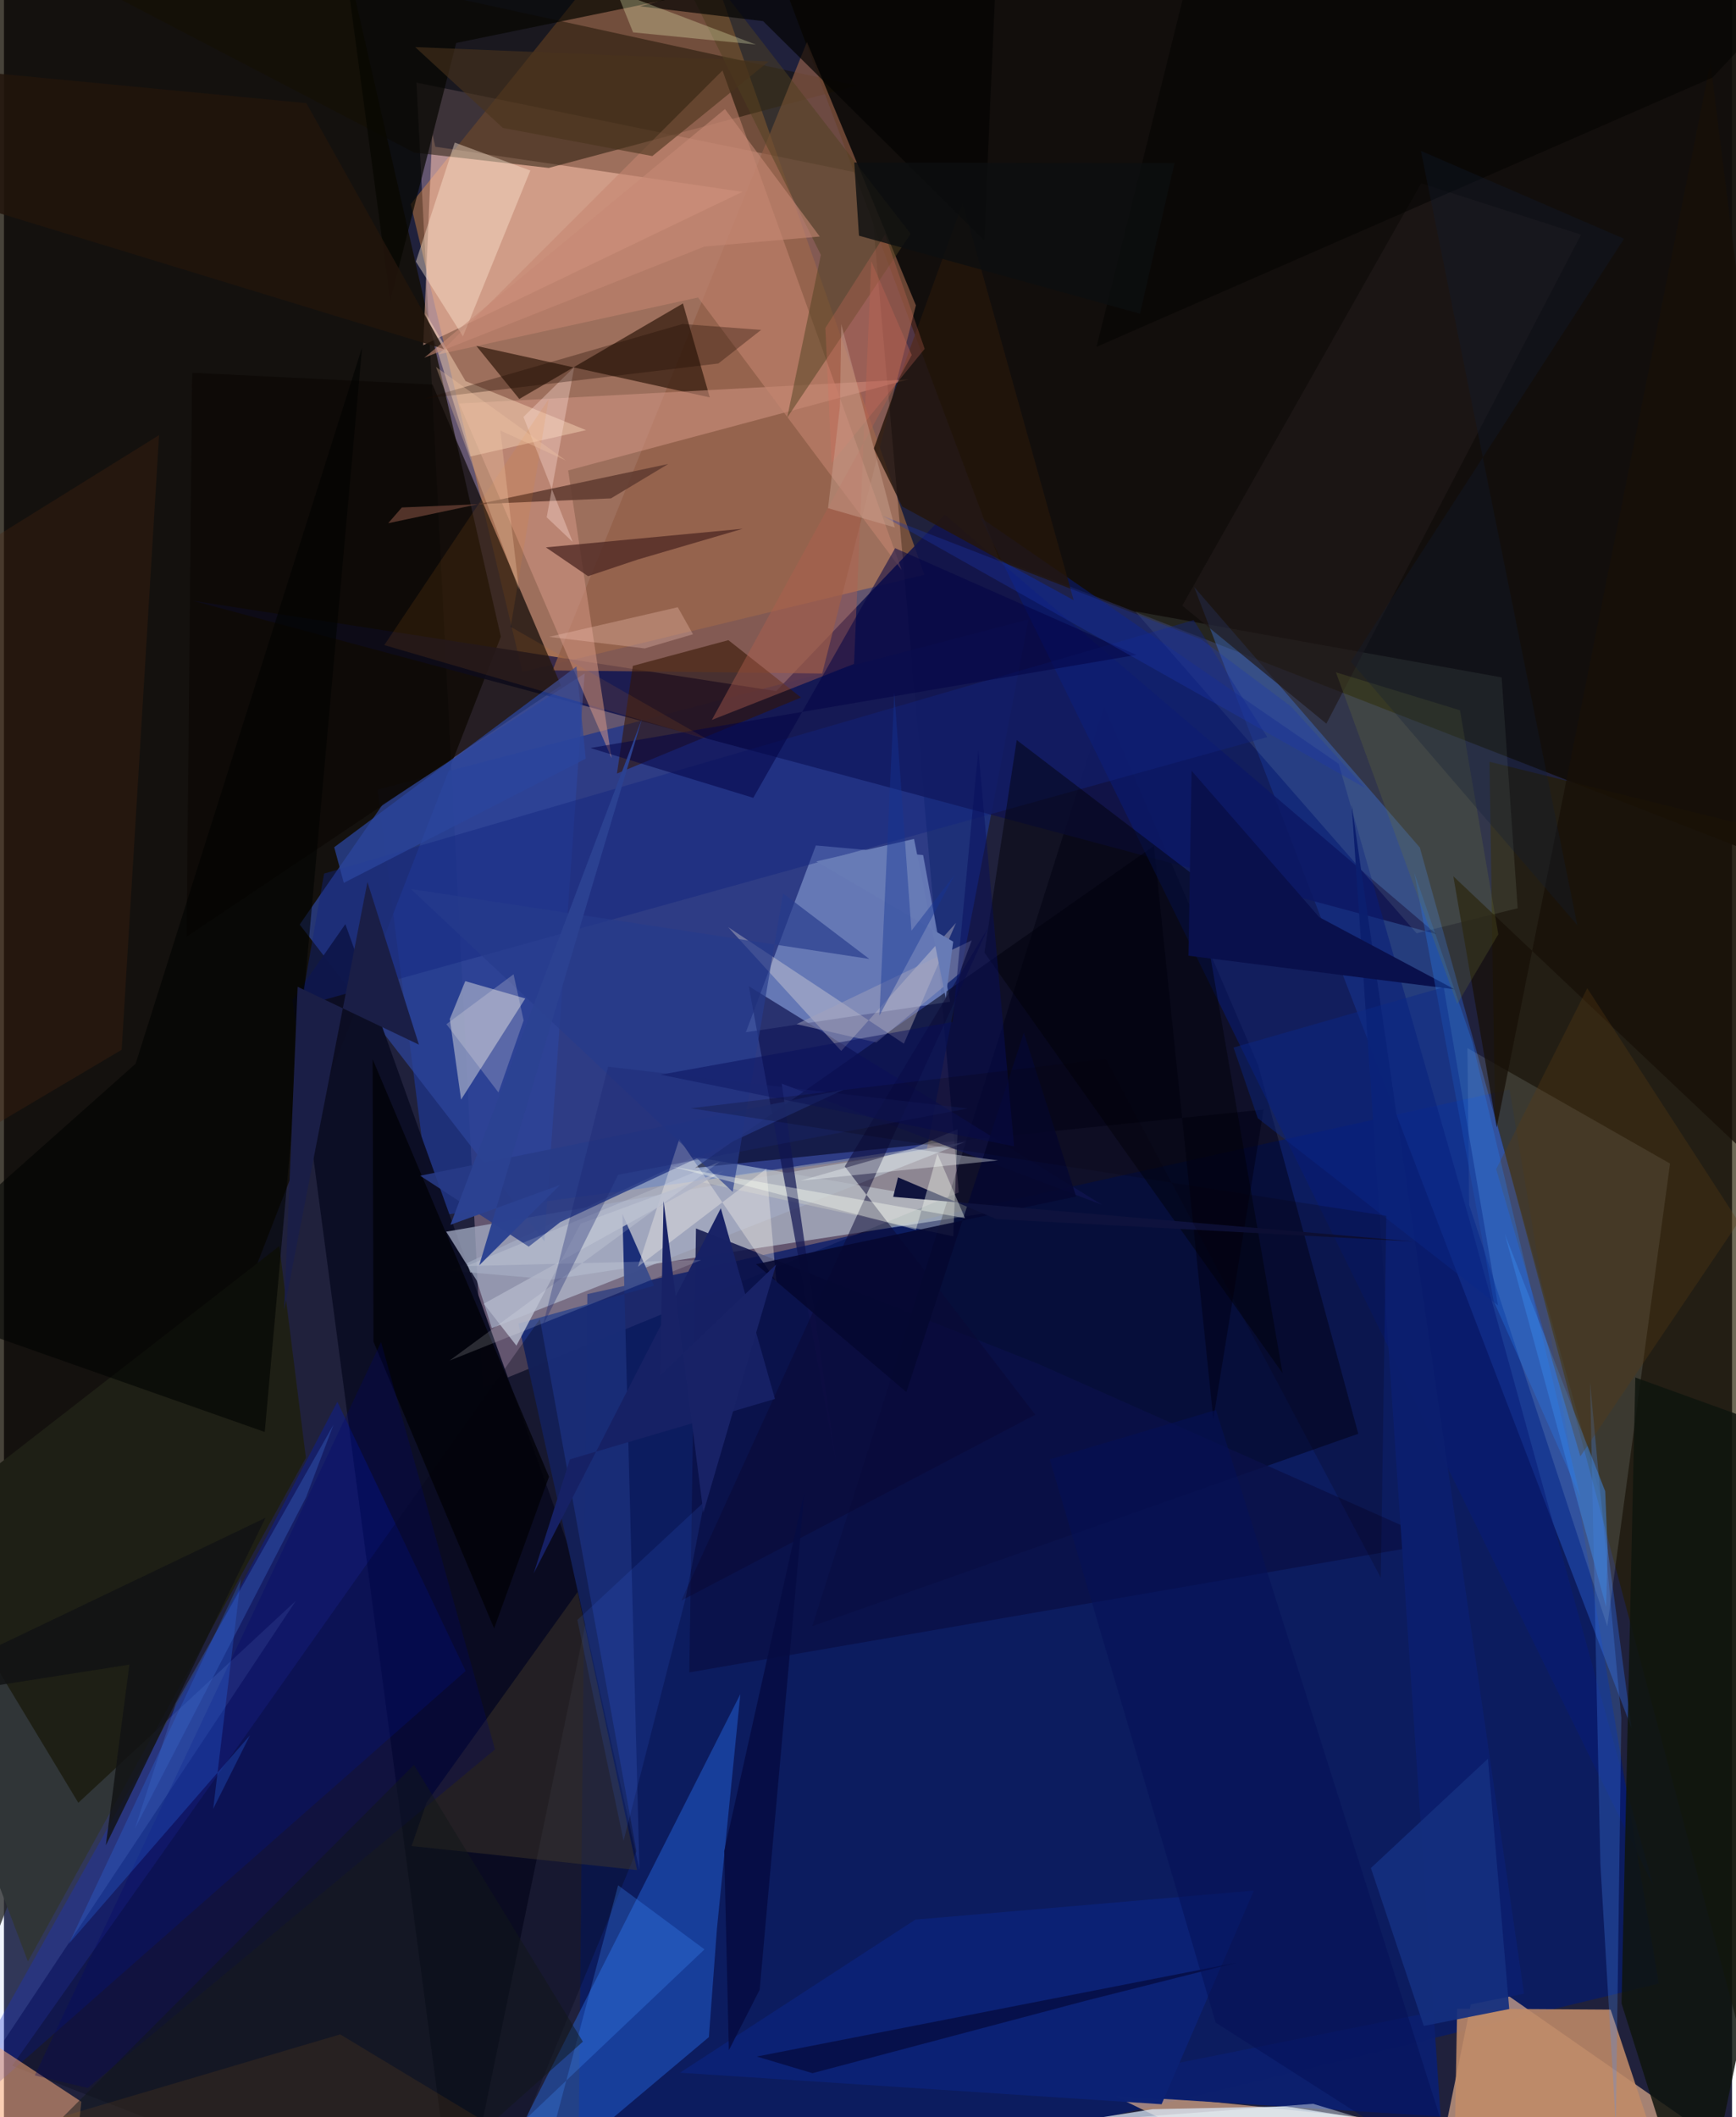 <svg xmlns="http://www.w3.org/2000/svg" width="228" height="278" viewBox="0 0 836 1024"><path fill="#20213c" d="M0 0h836v1024H0z"/><path fill="#dfb8ce" fill-opacity=".349" d="M231.735 671.14l-32.188-631.2 218.918 44.772 43.443 492.053z"/><path fill="#071a6a" fill-opacity=".769" d="M277.473 1086L800.56 959.374l-72.187-432.447-446.138 98.979z"/><path fill="#ff9c3c" fill-opacity=".369" d="M250.797 325.002L196.773 98.741 326.063-62l119.215 339.998z"/><path fill="#120e0a" fill-opacity=".957" d="M898-19.67L356.908-62l124.373 332.278 400.478 155.974z"/><path fill="#1d358b" fill-opacity=".761" d="M206.947 588.4l-26.256-206.484 314.984-82.348-49.35 256.876z"/><path fill="#120c00" fill-opacity=".773" d="M240.384 307.95L-62 1086-36.608-62l199.646 31.134z"/><path fill="#e9b591" fill-opacity=".659" d="M531.936 1011.155l307.289 31.768L712.6 954.7 685.872 1086z"/><path fill="#cfe1ee" fill-opacity=".514" d="M264.963 618.877l219.17-33.485-150.265-25.852-117.76 55.067z"/><path fill="#2d68e0" fill-opacity=".4" d="M787.377 835.82l-14.884-111.59-87.53-314.309-109.2-126.059z"/><path fill="#000016" fill-opacity=".506" d="M391.033 786.536l141.183-444.867 74.512 173.443 48.46 178.344z"/><path fill="#12144c" fill-opacity=".867" d="M692.906 451.762L455.085 248.86l-81.483 85.427L91.277 290.54z"/><path fill="#a4bbeb" fill-opacity=".471" d="M358.913 499.258l33.86-90.341 51.895 4.655 13.045 70.923z"/><path fill="#ffc5af" fill-opacity=".518" d="M208.663 70.979l-1.454-6.565-4.377 102.54 154.383-74.17z"/><path fill="#251d00" fill-opacity=".663" d="M718.66 368.435l170.835 42.15L867.139 1086 721.364 539.727z"/><path fill="#2768e1" fill-opacity=".459" d="M344.905 933.02l-3.884 52.252L221.307 1086 356.24 819.405z"/><path fill="#2d459b" fill-opacity=".718" d="M183.206 389.096l-40.14 58.087 118.375 153.181 19.466-274.634z"/><path fill="#0c0e25" fill-opacity=".969" d="M283.197 776.157l-63.953 309.09-79.647-601.591 25.561-36.674z"/><path fill="#001cc3" fill-opacity=".318" d="M161.282 677.969l62.064 130.23-258.275 227.566L93.753 806.486z"/><path fill="#151000" fill-opacity=".486" d="M412.573 41.42L-62-62 198.517 73.806l65.044 7.42z"/><path fill="#925e46" fill-opacity=".678" d="M388.478 20.326L265.397 324.265l130.43 1.49 45.347-178.073z"/><path fill="#000015" fill-opacity=".537" d="M585.059 686.257l-28.754-277.111L334.29 564.859l275.103-28.218z"/><path fill="#c18b67" fill-opacity=".871" d="M802.326 1047.26l-25.07-75.287-74.235-.458-1.99 106.64z"/><path fill="#0c0805" fill-opacity=".702" d="M88.366 453.029l181.125-121.43-62.162-145.616-116.289-5.692z"/><path fill="#081b77" fill-opacity=".557" d="M797.843 911.975L472.339 250.26l173.366 119.164 63.352 220.973z"/><path fill="#a1a9c1" fill-opacity=".769" d="M236.007 642.378l-7.275-22.986-14.788-23.672 251.046-43.392z"/><path fill="#e8fffa" fill-opacity=".122" d="M708.806 582.681l-.817-75.758 98.024 55.855-30.372 223.766z"/><path fill="#ddebfc" fill-opacity=".725" d="M620.303 1018.773l-64.712 1.377-189.195 30.183 379.762-11.331z"/><path fill="#371e11" fill-opacity=".749" d="M228.531 167.31l20.785 25.667 79.159-46.209 12.991 45.445z"/><path fill="#d69887" fill-opacity=".514" d="M272.937 227.528l164.714-44.025-217.449 11.66 73.734 171.502z"/><path fill="#1f2016" fill-opacity=".996" d="M146.07 705.095L11.584 948.708-62 754.409l195.201-151.702z"/><path fill="#0a1048" fill-opacity=".827" d="M694.814 746.074l-194.682-86.525-165.35-65.395-3.23 214.72z"/><path fill="#0f150e" fill-opacity=".843" d="M782.536 968.973l6.677-302.717L898 705.555 819.438 1086z"/><path fill="#dfe0df" fill-opacity=".478" d="M221.154 531.83l31.051-48.905-29.03-8.377-7.488 18.324z"/><path fill="#192c76" fill-opacity=".98" d="M307.438 904.34l-8.24-317.159 15.27 34.682-65.571 18.284z"/><path fill="#060819" fill-opacity=".333" d="M227.394 1086l78.572-190.667-46.693-257.358L3.97 999.136z"/><path fill="#f5a979" fill-opacity=".557" d="M37.453 1016.545l-5.371 50.796-30.99-32.95L-62 951.031z"/><path fill="#e1ffe2" fill-opacity=".094" d="M724.542 327.639l7.748 111.655-48.9 12.092-136.093-155.685z"/><path fill="#c58570" fill-opacity=".565" d="M210.241 171.406L347.608 34.09l86.666 241.61-98.509-131.825z"/><path fill="#0c1f6e" fill-opacity=".984" d="M500.622 1011.321l194.402 12.372-43.035-634.506 83.354 575.087z"/><path fill="#341400" fill-opacity=".565" d="M304.231 322.05l46.236-12.428 35.128 27.742-89.048 36.775z"/><path fill="#98b6f8" fill-opacity=".149" d="M35.969 871.937L-26.04 769.202-62 1080.45l203.212-306.19z"/><path fill="#cbcdc5" fill-opacity=".412" d="M461.39 546.134l-22.554 9.715-103.746 15.384 124.138 26.754z"/><path fill="#502a24" fill-opacity=".78" d="M357.396 255.741l-95.224 9.004 20.4 13.935 23.979-8.03z"/><path fill="#101451" fill-opacity=".698" d="M376.263 524.131l154.969 58.6-170.915-105.75 42.403 231.517z"/><path fill="#0b2275" fill-opacity=".996" d="M560.03 1017.741l-232.979-15.254 113.85-74.025 163.752-14.04z"/><path fill="#fef1e1" fill-opacity=".306" d="M435.367 504.791l-85.006-56.34 54.68 59.864 55.534-61.954z"/><path fill="#f6d5b7" fill-opacity=".471" d="M225.666 220.782l-21.642-69.278 19.296 32.823 58.292 23.714z"/><path fill="#fce8d2" fill-opacity=".416" d="M222.055 162.692l-22.782-36.144 18.811-57.588 36.561 13.51z"/><path fill="#24160b" fill-opacity=".808" d="M420.808 216.95l43.007-118.796 53.68 192.138-82.984-45.335z"/><path fill="#000201" fill-opacity=".588" d="M126.162 692.593L-62 626.265 63.684 514.503l109.583-346.548z"/><path fill="#473c2b" fill-opacity=".416" d="M277.542 769.976l-73.047 101.802-7.285 21.088 109.07 11.604z"/><path fill="#11247e" fill-opacity=".427" d="M611.179 356.513l-35.668-56.578L154.866 422.53l-11.243 64.163z"/><path fill="#060700" fill-opacity=".71" d="M552.057-47.782L160.254-53.65l26.627 199.076 31.895-124.644z"/><path fill="#020207" fill-opacity=".792" d="M178.767 648.941l-.412-136.639 85.324 201.938-26.552 73.346z"/><path fill="#000106" fill-opacity=".451" d="M618.554 664.174l-41.561-239.847-87.044-66.384-15.636 102.78z"/><path fill="#283b87" fill-opacity=".867" d="M253.86 602.95l15.272-11.854 136.942-64.026-204.702 41.584z"/><path fill="#0a0935" fill-opacity=".518" d="M498.918 684.26l-171.187 89.861L476.407 448.19 406.75 564.168z"/><path fill="#181007" fill-opacity=".741" d="M898 610.016l-196.83-186.18 20.98 121.474 103.4-514.96z"/><path fill="#4f401f" fill-opacity=".486" d="M395.195 123.295L303.158-62l135.483 175.088-59.768 88.957z"/><path fill="#4c240f" fill-opacity=".314" d="M75.05 210.441L56.953 507.743-62 578.213v-282.59z"/><path fill="#4c8fff" fill-opacity=".259" d="M767.326 668.68l4.965 232.678 7.481 126.376 2.662-196.875z"/><path fill="#fffaf0" fill-opacity=".333" d="M368.84 565.265l-62.13 47.423 20.001-61.747 46.932 68.972z"/><path fill="#142f7f" fill-opacity=".925" d="M728.212 971.693l-10.3-121.07-56.626 52.88 25.601 76.368z"/><path fill="#000467" fill-opacity=".282" d="M182.438 649.119L14.893 1003.802l25.645 6.084 197.028-163.764z"/><path fill="#3d81da" fill-opacity=".557" d="M726.097 596.912l48.981 180.318.733-27.68-1.175-28.283z"/><path fill="#201818" fill-opacity=".671" d="M570.03 292.929l115.577-204.31 77.347 24.861-123.212 236.515z"/><path fill="#2c72f9" fill-opacity=".263" d="M101.228 874.862l17.789-35.543L31.39 940.148l83.17-176.312z"/><path fill="#5a3a12" fill-opacity=".31" d="M721.89 565.494l40.723 138.901 76.555-113.39-73.206-113.034z"/><path fill="#3e8eff" fill-opacity=".278" d="M338.9 942.848l-41.797-31.004-37.987 143.187L188.035 1086z"/><path fill="#09104d" fill-opacity=".996" d="M701.803 478.506l-128.775-16.257 1.515-89.457 61.77 70.83z"/><path fill="#2b469e" fill-opacity=".737" d="M164.416 427.012l-4.642-17.226 117.185-87.433 4.497 44.588z"/><path fill="#172165" fill-opacity=".98" d="M273.787 705.832l-17.524 55.171L346.8 584.38l26.19 92.228z"/><path fill="#1a1e46" d="M200.75 505.256l-58.672-27.986-6.541 156.27 40.306-206.938z"/><path fill="#020200" fill-opacity=".502" d="M585.17-60.535L528.563 167.75l297.901-130.2L898-38.193z"/><path fill="#030402" fill-opacity=".686" d="M481.345-45.04L474.2 116.213 367.266 10.229l-59.569-7.175z"/><path fill="#b0b5c7" fill-opacity=".851" d="M348.385 566.214l-116.263 64.347 15.795 20.286 31.065-59z"/><path fill="#b15e4e" fill-opacity=".416" d="M411.243 321.092l8.36-194.741 19.56 45.356-96.713 176.507z"/><path fill="#5f3a30" fill-opacity=".847" d="M185.89 253.056l6.598-7.602 101.17-4.41 27.705-16.633z"/><path fill="#f5fdc2" fill-opacity=".286" d="M363.742 21.554l-59.388-5.9L273.079-62 216.08-34.356z"/><path fill="#030344" fill-opacity=".529" d="M547.855 316.76l-264.142 45.024 78.804 24.108 68.61-120.768z"/><path fill="#49331b" fill-opacity=".592" d="M241.337 61.86l72.324 13.633L369.93 29.74l-170.98-6.96z"/><path fill="#287eef" fill-opacity=".314" d="M720.672 629.214L682.25 422l28.11 81.812 52.34 220.517z"/><path fill="#6d7335" fill-opacity=".243" d="M704.38 343.539l18.546 108.36-19.865 33.7-58.704-160.435z"/><path fill="#111619" fill-opacity=".498" d="M280.073 987.481l-81.736-133.888-186.38 186.979L169.593 1086z"/><path fill="#111314" fill-opacity=".827" d="M49.271 892.57l77.26-158.468L-62 824.36l122.668-19.235z"/><path fill="#3a65c6" fill-opacity=".369" d="M159.413 689.103L83.201 823.77l-19.838 60.587 82.844-160.285z"/><path fill="#030125" fill-opacity=".506" d="M523.468 967.652l73.067-18.424-232.328 45.443 26.935 8.06z"/><path fill="#fddcd4" fill-opacity=".369" d="M262.553 250.189l13.326-72.655-24.56 24.12 23.797 60.439z"/><path fill="#1d37ae" fill-opacity=".333" d="M425.082 249.495l154.25 59.8 43.29 32.384 35.892 39.415z"/><path fill="#263b8c" fill-opacity=".667" d="M196.855 429.977l221.779 33.832-41.728-31.701-24.358 144.36z"/><path fill="#e9851c" fill-opacity=".11" d="M263.49 193.094L245.146 303.18l95.207 54.452-156.36-45.615z"/><path fill="#3d73f0" fill-opacity=".137" d="M329.77 773.01l-30.015 117.32-22.351-106.824 61.418-57.167z"/><path fill="#a3a3bb" fill-opacity=".482" d="M383.447 495.351l84.753-40.533-6.012 16.082-40.11 33.295z"/><path fill="#22150b" fill-opacity=".847" d="M-28.554 33.148l174.846 16.735 66.535 118.952L-62 84.846z"/><path fill="#050730" fill-opacity=".863" d="M493.39 499.491l25.292 79.22-154.866 32.723 72.748 61.86z"/><path fill="#1d0c00" fill-opacity=".322" d="M328.31 156.704l37.972 2.86-20.654 16.238-142.408 17.064z"/><path fill="#070e5b" fill-opacity=".478" d="M458.95 494.263l12.425-131.57 17.314 191.759-171.025-34.666z"/><path fill="#0f133d" fill-opacity=".988" d="M682.117 600.476L430.194 578.86l2.332-9.4 47.502 20.166z"/><path fill="#0b2988" fill-opacity=".435" d="M722.783 631.381l-116.224-90.542-11.733-34.196 101.696-29.184z"/><path fill="#c68974" fill-opacity=".584" d="M338.862 119.255l55.794-4.856-45.86-61.648-145.46 120.265z"/><path fill="#dd6e61" fill-opacity=".255" d="M445.415 168.728l-45.043 55.28-2.989-65.412 28.872-45.18z"/><path fill="#f8feff" fill-opacity=".153" d="M346.259 561.935L215.6 658.048l121.737-48.615-113.73 2.967z"/><path fill="#f9f0eb" fill-opacity=".224" d="M239.22 528.384l12.178-34.842-4.862-22.321-32.497 24.144z"/><path fill="#192367" fill-opacity=".996" d="M317.394 665.304l1.706-84.425 19.258 150.711 35.185-119.967z"/><path fill="#060c42" fill-opacity=".878" d="M348.434 895.329l2.252 96.3 14.909-29.258 21.585-240.554z"/><path fill="#fbfff2" fill-opacity=".384" d="M451.577 558L441.2 594.787 322.99 564.19l141.932 24.99z"/><path fill="#f4fcff" fill-opacity=".408" d="M633.316 1017.535L860.073 1086H749.864l-397.71-47.22z"/><path fill="#041057" fill-opacity=".522" d="M704.008 1053.488L586.338 681.96l-80.403 23.873 80.237 272.435z"/><path fill="#e88400" fill-opacity=".094" d="M10.385 1028.982L199.337 1086h132.478L162.659 983.958z"/><path fill="#2c4292" fill-opacity=".973" d="M229.925 611.991l78.721-264.306-92.64 244.698 52.998-19.253z"/><path fill="#677bb6" d="M459.218 455.436l-3.64 27.263-15.314-76.935-47.291 10.87z"/><path fill="#0f1f36" fill-opacity=".286" d="M783.75 115.476l-98.276-42.5 75.678 374.515-109.545-127.45z"/><path fill="#caa491" fill-opacity=".455" d="M430.971 255.119l-32.304-9.333 5.767-49.328.627-39.634z"/><path fill="#f4c8a6" fill-opacity=".322" d="M271.93 222.781l-31.797-14.566 9.035 77.077-40.174-107.801z"/><path fill="#1a256f" fill-opacity=".333" d="M297.159 568.186l169.136-32.054-174.064-20.205-31.523 125.222z"/><path fill="#fbffff" fill-opacity=".337" d="M439.48 555.53l-54.07 15.51 95.497-9.797-25.324-3.385z"/><path fill="#143495" fill-opacity=".412" d="M460.048 422.951l-36.53 68.199 7.219-156.256 8.274 115.264z"/><path fill="#05000d" fill-opacity=".2" d="M533.102 512.066l-200.92 23.957 336.55 52.027-2.644 175.064z"/><path fill="#fecebf" fill-opacity=".282" d="M333.34 306.77l-23.357 6.846-46.235-5.592 62.232-14.328z"/><path fill="#0c0f10" fill-opacity=".788" d="M413.627 114l135.957 37.756 16.697-72.884-154.926-.285z"/></svg>